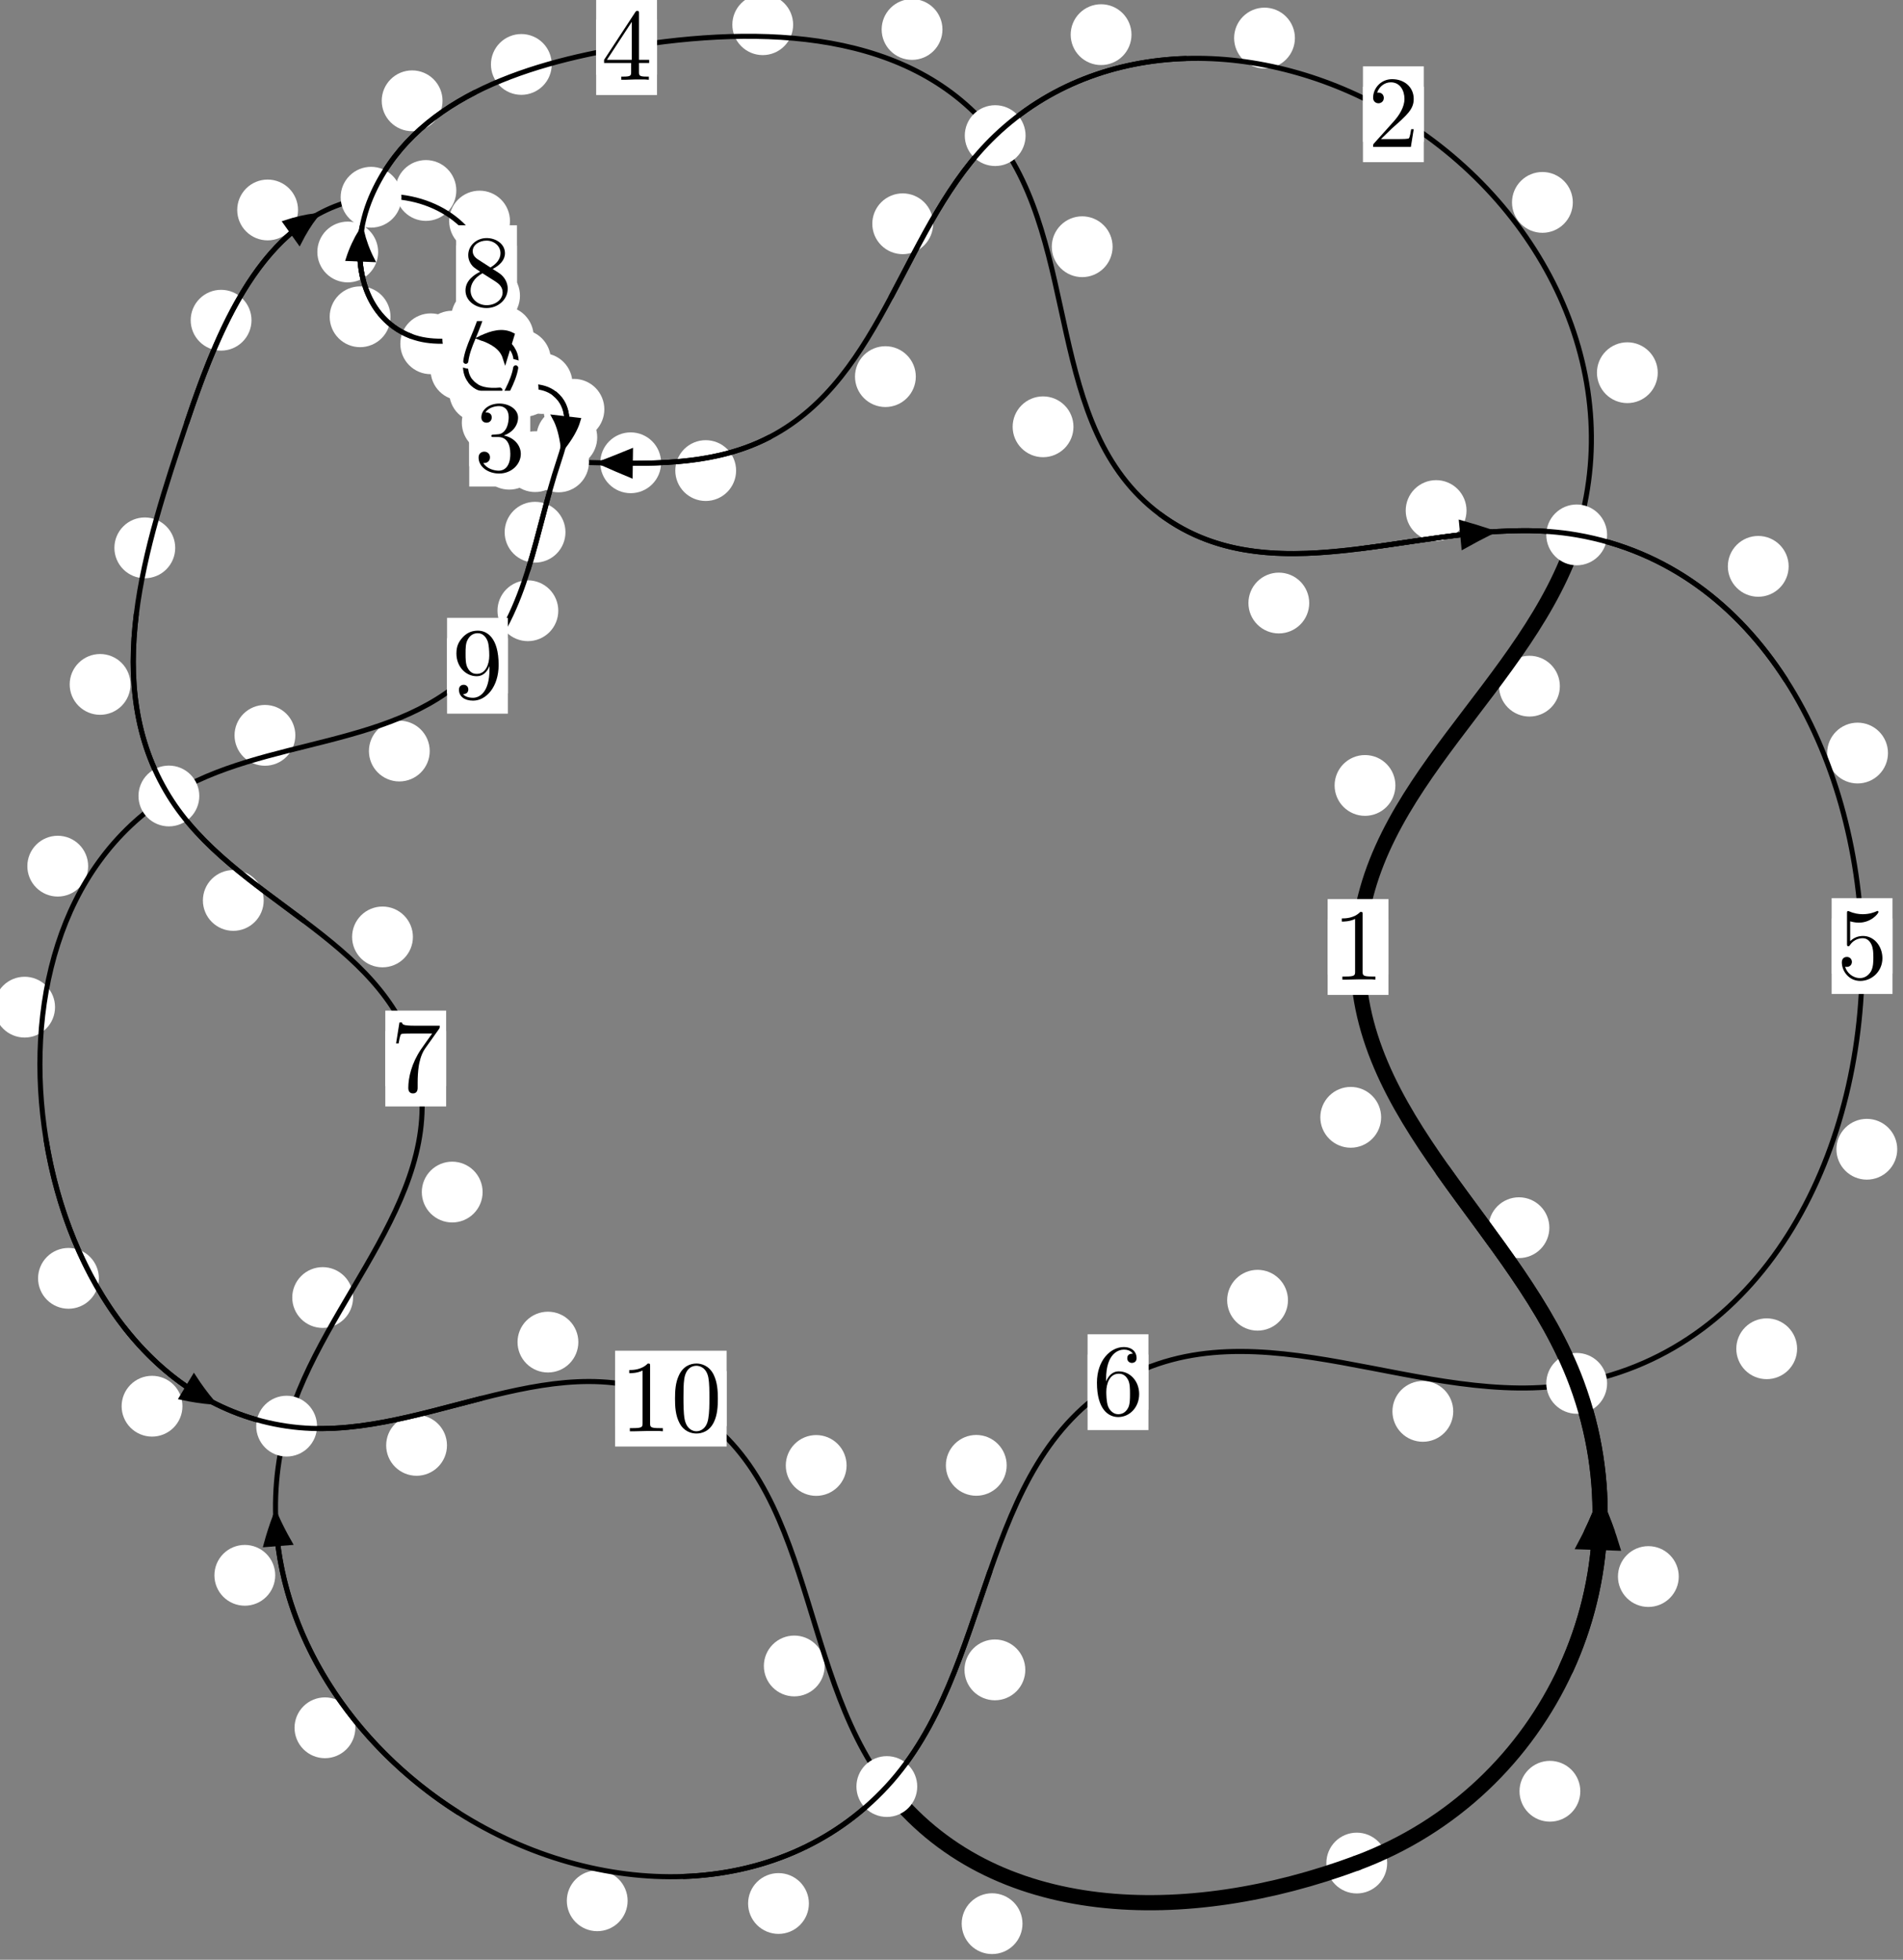 <?xml version="1.0"?>
<!-- Created by MetaPost 1.999 on 2021.07.06:0014 -->
<svg version="1.1" xmlns="http://www.w3.org/2000/svg" xmlns:xlink="http://www.w3.org/1999/xlink" width="187.078" height="192.667" viewBox="0 0 187.078 192.667">
<rect x="0" y="0" width="187.078" height="192.667" fill="#808080" stroke="none"/>
<!-- Original BoundingBox: -155.567581 -56.106949 31.510590 136.559814 -->
  <defs>
    <g transform="scale(0.01,0.01)" id="GLYPHcmr10_48">
      <path style="fill-rule: evenodd;" d="M460 -320C460 -400,455 -480,420 -554C374 -650,292 -666,250 -666C190 -666,117 -640,76 -547C44 -478,39 -400,39 -320C39 -245,43 -155,84 -79C127 2,200 22,249 22C303 22,379 1,423 -94C455 -163,460 -241,460 -320M249 -0C210 -0,151 -25,133 -121C122 -181,122 -273,122 -332C122 -396,122 -462,130 -516C149 -635,224 -644,249 -644C282 -644,348 -626,367 -527C377 -471,377 -395,377 -332C377 -257,377 -189,366 -125C351 -30,294 -0,249 -0"></path>
    </g>
    <g transform="scale(0.01,0.01)" id="GLYPHcmr10_49">
      <path style="fill-rule: evenodd;" d="M294 -640C294 -664,294 -666,271 -666C209 -602,121 -602,89 -602L89 -571C109 -571,168 -571,220 -597L220 -79C220 -43,217 -31,127 -31L95 -31L95 -0L257 -0L130 -3L217 -3L257 -3L297 -3L384 -3L419 -0L419 -31L387 -31C297 -31,294 -42,294 -79"></path>
    </g>
    <g transform="scale(0.01,0.01)" id="GLYPHcmr10_50">
      <path style="fill-rule: evenodd;" d="M127 -77L233 -180C389 -318,449 -372,449 -472C449 -586,359 -666,237 -666C124 -666,50 -574,50 -485C50 -429,100 -429,103 -429C120 -429,155 -441,155 -482C155 -508,137 -534,102 -534C94 -534,92 -534,89 -533C112 -598,166 -635,224 -635C315 -635,358 -554,358 -472C358 -392,308 -313,253 -251L61 -37C50 -26,50 -24,50 -0L421 -0L449 -174L424 -174C419 -144,412 -100,402 -85C395 -77,329 -77,307 -77"></path>
    </g>
    <g transform="scale(0.01,0.01)" id="GLYPHcmr10_51">
      <path style="fill-rule: evenodd;" d="M290 -352C372 -379,430 -449,430 -528C430 -610,342 -666,246 -666C145 -666,69 -606,69 -530C69 -497,91 -478,120 -478C151 -478,171 -500,171 -529C171 -579,124 -579,109 -579C140 -628,206 -641,242 -641C283 -641,338 -619,338 -529C338 -517,336 -459,310 -415C280 -367,246 -364,221 -363C213 -362,189 -360,182 -360C174 -359,167 -358,167 -348C167 -337,174 -337,191 -337L235 -337C317 -337,354 -269,354 -171C354 -35,285 -6,241 -6C198 -6,123 -23,88 -82C123 -77,154 -99,154 -137C154 -173,127 -193,98 -193C74 -193,42 -179,42 -135C42 -44,135 22,244 22C366 22,457 -69,457 -171C457 -253,394 -331,290 -352"></path>
    </g>
    <g transform="scale(0.01,0.01)" id="GLYPHcmr10_52">
      <path style="fill-rule: evenodd;" d="M294 -165L294 -78C294 -42,292 -31,218 -31L197 -31L197 -0L332 -0L238 -3L290 -3L332 -3L374 -3L427 -3L468 -0L468 -31L447 -31C373 -31,371 -42,371 -78L371 -165L471 -165L471 -196L371 -196L371 -651C371 -671,371 -677,355 -677C346 -677,343 -677,335 -665L28 -196L28 -165M300 -196L56 -196L300 -569"></path>
    </g>
    <g transform="scale(0.01,0.01)" id="GLYPHcmr10_53">
      <path style="fill-rule: evenodd;" d="M449 -201C449 -320,367 -420,259 -420C211 -420,168 -404,132 -369L132 -564C152 -558,185 -551,217 -551C340 -551,410 -642,410 -655C410 -661,407 -666,400 -666C399 -666,397 -666,392 -663C372 -654,323 -634,256 -634C216 -634,170 -641,123 -662C115 -665,113 -665,111 -665C101 -665,101 -657,101 -641L101 -345C101 -327,101 -319,115 -319C122 -319,124 -322,128 -328C139 -344,176 -398,257 -398C309 -398,334 -352,342 -334C358 -297,360 -258,360 -208C360 -173,360 -113,336 -71C312 -32,275 -6,229 -6C156 -6,99 -59,82 -118C85 -117,88 -116,99 -116C132 -116,149 -141,149 -165C149 -189,132 -214,99 -214C85 -214,50 -207,50 -161C50 -75,119 22,231 22C347 22,449 -74,449 -201"></path>
    </g>
    <g transform="scale(0.01,0.01)" id="GLYPHcmr10_54">
      <path style="fill-rule: evenodd;" d="M132 -328L132 -352C132 -605,256 -641,307 -641C331 -641,373 -635,395 -601C380 -601,340 -601,340 -556C340 -525,364 -510,386 -510C402 -510,432 -519,432 -558C432 -618,388 -666,305 -666C177 -666,42 -537,42 -316C42 -49,158 22,251 22C362 22,457 -72,457 -204C457 -331,368 -427,257 -427C189 -427,152 -376,132 -328M251 -6C188 -6,158 -66,152 -81C134 -128,134 -208,134 -226C134 -304,166 -404,256 -404C272 -404,318 -404,349 -342C367 -305,367 -254,367 -205C367 -157,367 -107,350 -71C320 -11,274 -6,251 -6"></path>
    </g>
    <g transform="scale(0.01,0.01)" id="GLYPHcmr10_55">
      <path style="fill-rule: evenodd;" d="M476 -609C485 -621,485 -623,485 -644L242 -644C120 -644,118 -657,114 -676L89 -676L56 -470L81 -470C84 -486,93 -549,106 -561C113 -567,191 -567,204 -567L411 -567C400 -551,321 -442,299 -409C209 -274,176 -135,176 -33C176 -23,176 22,222 22C268 22,268 -23,268 -33L268 -84C268 -139,271 -194,279 -248C283 -271,297 -357,341 -419"></path>
    </g>
    <g transform="scale(0.01,0.01)" id="GLYPHcmr10_56">
      <path style="fill-rule: evenodd;" d="M163 -457C117 -487,113 -521,113 -538C113 -599,178 -641,249 -641C322 -641,386 -589,386 -517C386 -460,347 -412,287 -377M309 -362C381 -399,430 -451,430 -517C430 -609,341 -666,250 -666C150 -666,69 -592,69 -499C69 -481,71 -436,113 -389C124 -377,161 -352,186 -335C128 -306,42 -250,42 -151C42 -45,144 22,249 22C362 22,457 -61,457 -168C457 -204,446 -249,408 -291C389 -312,373 -322,309 -362M209 -320L332 -242C360 -223,407 -193,407 -132C407 -58,332 -6,250 -6C164 -6,92 -68,92 -151C92 -209,124 -273,209 -320"></path>
    </g>
    <g transform="scale(0.01,0.01)" id="GLYPHcmr10_57">
      <path style="fill-rule: evenodd;" d="M367 -318L367 -286C367 -52,263 -6,205 -6C188 -6,134 -8,107 -42C151 -42,159 -71,159 -88C159 -119,135 -134,113 -134C97 -134,67 -125,67 -86C67 -19,121 22,206 22C335 22,457 -114,457 -329C457 -598,342 -666,253 -666C198 -666,149 -648,106 -603C65 -558,42 -516,42 -441C42 -316,130 -218,242 -218C303 -218,344 -260,367 -318M243 -241C227 -241,181 -241,150 -304C132 -341,132 -391,132 -440C132 -494,132 -541,153 -578C180 -628,218 -641,253 -641C299 -641,332 -607,349 -562C361 -530,365 -467,365 -421C365 -338,331 -241,243 -241"></path>
    </g>
  </defs>
  <path d="M155.356 176.101C155.356 175.309,155.041 174.549,154.481 173.988C153.92 173.428,153.16 173.113,152.367 173.113C151.575 173.113,150.815 173.428,150.254 173.988C149.694 174.549,149.379 175.309,149.379 176.101C149.379 176.894,149.694 177.654,150.254 178.215C150.815 178.775,151.575 179.09,152.367 179.09C153.16 179.09,153.92 178.775,154.481 178.215C155.041 177.654,155.356 176.894,155.356 176.101Z" style="fill: rgb(100%,100%,100%);stroke: none;"></path>
  <path d="M136.368 183.16C136.368 182.367,136.053 181.607,135.493 181.046C134.932 180.486,134.172 180.171,133.38 180.171C132.587 180.171,131.827 180.486,131.266 181.046C130.706 181.607,130.391 182.367,130.391 183.16C130.391 183.952,130.706 184.712,131.266 185.273C131.827 185.833,132.587 186.148,133.38 186.148C134.172 186.148,134.932 185.833,135.493 185.273C136.053 184.712,136.368 183.952,136.368 183.16Z" style="fill: rgb(100%,100%,100%);stroke: none;"></path>
  <path d="M152.312 120.695C152.312 119.903,151.997 119.143,151.437 118.582C150.876 118.022,150.116 117.707,149.323 117.707C148.531 117.707,147.77 118.022,147.21 118.582C146.649 119.143,146.334 119.903,146.334 120.695C146.334 121.488,146.649 122.248,147.21 122.809C147.77 123.369,148.531 123.684,149.323 123.684C150.116 123.684,150.876 123.369,151.437 122.809C151.997 122.248,152.312 121.488,152.312 120.695Z" style="fill: rgb(100%,100%,100%);stroke: none;"></path>
  <path d="M165.034 154.993C165.034 154.2,164.719 153.44,164.158 152.879C163.598 152.319,162.838 152.004,162.045 152.004C161.252 152.004,160.492 152.319,159.932 152.879C159.371 153.44,159.056 154.2,159.056 154.993C159.056 155.785,159.371 156.546,159.932 157.106C160.492 157.667,161.252 157.981,162.045 157.981C162.838 157.981,163.598 157.667,164.158 157.106C164.719 156.546,165.034 155.785,165.034 154.993Z" style="fill: rgb(100%,100%,100%);stroke: none;"></path>
  <path d="M137.178 77.218C137.178 76.426,136.863 75.666,136.303 75.105C135.742 74.545,134.982 74.23,134.189 74.23C133.397 74.23,132.637 74.545,132.076 75.105C131.516 75.666,131.201 76.426,131.201 77.218C131.201 78.011,131.516 78.771,132.076 79.332C132.637 79.892,133.397 80.207,134.189 80.207C134.982 80.207,135.742 79.892,136.303 79.332C136.863 78.771,137.178 78.011,137.178 77.218Z" style="fill: rgb(100%,100%,100%);stroke: none;"></path>
  <path d="M135.775 109.846C135.775 109.053,135.46 108.293,134.899 107.732C134.339 107.172,133.579 106.857,132.786 106.857C131.993 106.857,131.233 107.172,130.673 107.732C130.112 108.293,129.797 109.053,129.797 109.846C129.797 110.638,130.112 111.398,130.673 111.959C131.233 112.519,131.993 112.834,132.786 112.834C133.579 112.834,134.339 112.519,134.899 111.959C135.46 111.398,135.775 110.638,135.775 109.846Z" style="fill: rgb(100%,100%,100%);stroke: none;"></path>
  <path d="M162.968 36.641C162.968 35.848,162.653 35.088,162.093 34.528C161.532 33.967,160.772 33.652,159.98 33.652C159.187 33.652,158.427 33.967,157.866 34.528C157.306 35.088,156.991 35.848,156.991 36.641C156.991 37.434,157.306 38.194,157.866 38.754C158.427 39.315,159.187 39.63,159.98 39.63C160.772 39.63,161.532 39.315,162.093 38.754C162.653 38.194,162.968 37.434,162.968 36.641Z" style="fill: rgb(100%,100%,100%);stroke: none;"></path>
  <path d="M153.345 67.458C153.345 66.665,153.03 65.905,152.47 65.344C151.909 64.784,151.149 64.469,150.356 64.469C149.564 64.469,148.803 64.784,148.243 65.344C147.683 65.905,147.368 66.665,147.368 67.458C147.368 68.25,147.683 69.01,148.243 69.571C148.803 70.131,149.564 70.446,150.356 70.446C151.149 70.446,151.909 70.131,152.47 69.571C153.03 69.01,153.345 68.25,153.345 67.458Z" style="fill: rgb(100%,100%,100%);stroke: none;"></path>
  <path d="M127.299 3.741C127.299 2.948,126.984 2.188,126.424 1.628C125.864 1.067,125.103 0.752,124.311 0.752C123.518 0.752,122.758 1.067,122.197 1.628C121.637 2.188,121.322 2.948,121.322 3.741C121.322 4.534,121.637 5.294,122.197 5.854C122.758 6.415,123.518 6.73,124.311 6.73C125.103 6.73,125.864 6.415,126.424 5.854C126.984 5.294,127.299 4.534,127.299 3.741Z" style="fill: rgb(100%,100%,100%);stroke: none;"></path>
  <path d="M154.619 19.898C154.619 19.105,154.304 18.345,153.743 17.785C153.183 17.224,152.423 16.909,151.63 16.909C150.837 16.909,150.077 17.224,149.517 17.785C148.956 18.345,148.641 19.105,148.641 19.898C148.641 20.691,148.956 21.451,149.517 22.011C150.077 22.572,150.837 22.887,151.63 22.887C152.423 22.887,153.183 22.572,153.743 22.011C154.304 21.451,154.619 20.691,154.619 19.898Z" style="fill: rgb(100%,100%,100%);stroke: none;"></path>
  <path d="M91.732 22C91.732 21.207,91.417 20.447,90.857 19.886C90.296 19.326,89.536 19.011,88.743 19.011C87.951 19.011,87.19 19.326,86.63 19.886C86.069 20.447,85.754 21.207,85.754 22C85.754 22.792,86.069 23.553,86.63 24.113C87.19 24.673,87.951 24.988,88.743 24.988C89.536 24.988,90.296 24.673,90.857 24.113C91.417 23.553,91.732 22.792,91.732 22Z" style="fill: rgb(100%,100%,100%);stroke: none;"></path>
  <path d="M111.233 3.407C111.233 2.615,110.918 1.854,110.358 1.294C109.797 0.733,109.037 0.418,108.244 0.418C107.452 0.418,106.691 0.733,106.131 1.294C105.57 1.854,105.255 2.615,105.255 3.407C105.255 4.2,105.57 4.96,106.131 5.521C106.691 6.081,107.452 6.396,108.244 6.396C109.037 6.396,109.797 6.081,110.358 5.521C110.918 4.96,111.233 4.2,111.233 3.407Z" style="fill: rgb(100%,100%,100%);stroke: none;"></path>
  <path d="M72.364 46.263C72.364 45.471,72.049 44.711,71.489 44.15C70.928 43.59,70.168 43.275,69.375 43.275C68.583 43.275,67.823 43.59,67.262 44.15C66.702 44.711,66.387 45.471,66.387 46.263C66.387 47.056,66.702 47.816,67.262 48.377C67.823 48.937,68.583 49.252,69.375 49.252C70.168 49.252,70.928 48.937,71.489 48.377C72.049 47.816,72.364 47.056,72.364 46.263Z" style="fill: rgb(100%,100%,100%);stroke: none;"></path>
  <path d="M90.03 37.026C90.03 36.233,89.715 35.473,89.154 34.913C88.594 34.352,87.834 34.037,87.041 34.037C86.248 34.037,85.488 34.352,84.928 34.913C84.367 35.473,84.052 36.233,84.052 37.026C84.052 37.819,84.367 38.579,84.928 39.139C85.488 39.7,86.248 40.015,87.041 40.015C87.834 40.015,88.594 39.7,89.154 39.139C89.715 38.579,90.03 37.819,90.03 37.026Z" style="fill: rgb(100%,100%,100%);stroke: none;"></path>
  <path d="M55.594 45.385C55.594 44.592,55.279 43.832,54.718 43.271C54.158 42.711,53.398 42.396,52.605 42.396C51.812 42.396,51.052 42.711,50.492 43.271C49.931 43.832,49.616 44.592,49.616 45.385C49.616 46.177,49.931 46.938,50.492 47.498C51.052 48.059,51.812 48.373,52.605 48.373C53.398 48.373,54.158 48.059,54.718 47.498C55.279 46.938,55.594 46.177,55.594 45.385Z" style="fill: rgb(100%,100%,100%);stroke: none;"></path>
  <path d="M64.99 45.497C64.99 44.704,64.675 43.944,64.114 43.384C63.554 42.823,62.794 42.508,62.001 42.508C61.208 42.508,60.448 42.823,59.888 43.384C59.327 43.944,59.012 44.704,59.012 45.497C59.012 46.29,59.327 47.05,59.888 47.61C60.448 48.171,61.208 48.486,62.001 48.486C62.794 48.486,63.554 48.171,64.114 47.61C64.675 47.05,64.99 46.29,64.99 45.497Z" style="fill: rgb(100%,100%,100%);stroke: none;"></path>
  <path d="M51.378 41.549C51.378 40.756,51.063 39.996,50.502 39.436C49.942 38.875,49.182 38.56,48.389 38.56C47.596 38.56,46.836 38.875,46.276 39.436C45.715 39.996,45.4 40.756,45.4 41.549C45.4 42.342,45.715 43.102,46.276 43.662C46.836 44.223,47.596 44.538,48.389 44.538C49.182 44.538,49.942 44.223,50.502 43.662C51.063 43.102,51.378 42.342,51.378 41.549Z" style="fill: rgb(100%,100%,100%);stroke: none;"></path>
  <path d="M53.047 45.146C53.047 44.354,52.732 43.594,52.172 43.033C51.611 42.473,50.851 42.158,50.059 42.158C49.266 42.158,48.506 42.473,47.945 43.033C47.385 43.594,47.07 44.354,47.07 45.146C47.07 45.939,47.385 46.699,47.945 47.26C48.506 47.82,49.266 48.135,50.059 48.135C50.851 48.135,51.611 47.82,52.172 47.26C52.732 46.699,53.047 45.939,53.047 45.146Z" style="fill: rgb(100%,100%,100%);stroke: none;"></path>
  <path d="M53.6 36.915C53.6 36.122,53.285 35.362,52.724 34.802C52.164 34.241,51.404 33.926,50.611 33.926C49.818 33.926,49.058 34.241,48.498 34.802C47.937 35.362,47.622 36.122,47.622 36.915C47.622 37.708,47.937 38.468,48.498 39.028C49.058 39.589,49.818 39.904,50.611 39.904C51.404 39.904,52.164 39.589,52.724 39.028C53.285 38.468,53.6 37.708,53.6 36.915Z" style="fill: rgb(100%,100%,100%);stroke: none;"></path>
  <path d="M52.166 39.818C52.166 39.025,51.851 38.265,51.291 37.705C50.73 37.144,49.97 36.829,49.178 36.829C48.385 36.829,47.625 37.144,47.064 37.705C46.504 38.265,46.189 39.025,46.189 39.818C46.189 40.611,46.504 41.371,47.064 41.931C47.625 42.492,48.385 42.807,49.178 42.807C49.97 42.807,50.73 42.492,51.291 41.931C51.851 41.371,52.166 40.611,52.166 39.818Z" style="fill: rgb(100%,100%,100%);stroke: none;"></path>
  <path d="M52.464 33.092C52.464 32.299,52.149 31.539,51.588 30.979C51.028 30.418,50.268 30.103,49.475 30.103C48.682 30.103,47.922 30.418,47.362 30.979C46.801 31.539,46.486 32.299,46.486 33.092C46.486 33.885,46.801 34.645,47.362 35.205C47.922 35.766,48.682 36.081,49.475 36.081C50.268 36.081,51.028 35.766,51.588 35.205C52.149 34.645,52.464 33.885,52.464 33.092Z" style="fill: rgb(100%,100%,100%);stroke: none;"></path>
  <path d="M54.15 35.381C54.15 34.588,53.835 33.828,53.274 33.268C52.714 32.707,51.954 32.392,51.161 32.392C50.368 32.392,49.608 32.707,49.048 33.268C48.487 33.828,48.172 34.588,48.172 35.381C48.172 36.174,48.487 36.934,49.048 37.494C49.608 38.055,50.368 38.37,51.161 38.37C51.954 38.37,52.714 38.055,53.274 37.494C53.835 36.934,54.15 36.174,54.15 35.381Z" style="fill: rgb(100%,100%,100%);stroke: none;"></path>
  <path d="M47.429 33.541C47.429 32.749,47.114 31.988,46.553 31.428C45.993 30.867,45.233 30.552,44.44 30.552C43.647 30.552,42.887 30.867,42.327 31.428C41.766 31.988,41.451 32.749,41.451 33.541C41.451 34.334,41.766 35.094,42.327 35.655C42.887 36.215,43.647 36.53,44.44 36.53C45.233 36.53,45.993 36.215,46.553 35.655C47.114 35.094,47.429 34.334,47.429 33.541Z" style="fill: rgb(100%,100%,100%);stroke: none;"></path>
  <path d="M50.89 33.13C50.89 32.337,50.575 31.577,50.014 31.017C49.454 30.456,48.694 30.141,47.901 30.141C47.108 30.141,46.348 30.456,45.788 31.017C45.227 31.577,44.912 32.337,44.912 33.13C44.912 33.923,45.227 34.683,45.788 35.243C46.348 35.804,47.108 36.119,47.901 36.119C48.694 36.119,49.454 35.804,50.014 35.243C50.575 34.683,50.89 33.923,50.89 33.13Z" style="fill: rgb(100%,100%,100%);stroke: none;"></path>
  <path d="M38.389 31.143C38.389 30.35,38.074 29.59,37.513 29.029C36.953 28.469,36.193 28.154,35.4 28.154C34.607 28.154,33.847 28.469,33.287 29.029C32.726 29.59,32.411 30.35,32.411 31.143C32.411 31.935,32.726 32.696,33.287 33.256C33.847 33.816,34.607 34.131,35.4 34.131C36.193 34.131,36.953 33.816,37.513 33.256C38.074 32.696,38.389 31.935,38.389 31.143Z" style="fill: rgb(100%,100%,100%);stroke: none;"></path>
  <path d="M45.332 33.798C45.332 33.005,45.017 32.245,44.457 31.685C43.896 31.124,43.136 30.809,42.344 30.809C41.551 30.809,40.791 31.124,40.23 31.685C39.67 32.245,39.355 33.005,39.355 33.798C39.355 34.591,39.67 35.351,40.23 35.911C40.791 36.472,41.551 36.787,42.344 36.787C43.136 36.787,43.896 36.472,44.457 35.911C45.017 35.351,45.332 34.591,45.332 33.798Z" style="fill: rgb(100%,100%,100%);stroke: none;"></path>
  <path d="M43.504 9.91C43.504 9.117,43.189 8.357,42.628 7.797C42.068 7.236,41.308 6.921,40.515 6.921C39.722 6.921,38.962 7.236,38.402 7.797C37.841 8.357,37.526 9.117,37.526 9.91C37.526 10.703,37.841 11.463,38.402 12.023C38.962 12.584,39.722 12.899,40.515 12.899C41.308 12.899,42.068 12.584,42.628 12.023C43.189 11.463,43.504 10.703,43.504 9.91Z" style="fill: rgb(100%,100%,100%);stroke: none;"></path>
  <path d="M37.174 24.774C37.174 23.981,36.859 23.221,36.299 22.66C35.738 22.1,34.978 21.785,34.186 21.785C33.393 21.785,32.633 22.1,32.072 22.66C31.512 23.221,31.197 23.981,31.197 24.774C31.197 25.566,31.512 26.326,32.072 26.887C32.633 27.447,33.393 27.762,34.186 27.762C34.978 27.762,35.738 27.447,36.299 26.887C36.859 26.326,37.174 25.566,37.174 24.774Z" style="fill: rgb(100%,100%,100%);stroke: none;"></path>
  <path d="M77.971 2.429C77.971 1.636,77.657 0.876,77.096 0.316C76.536 -0.245,75.775 -0.56,74.983 -0.56C74.19 -0.56,73.43 -0.245,72.869 0.316C72.309 0.876,71.994 1.636,71.994 2.429C71.994 3.222,72.309 3.982,72.869 4.542C73.43 5.103,74.19 5.418,74.983 5.418C75.775 5.418,76.536 5.103,77.096 4.542C77.657 3.982,77.971 3.222,77.971 2.429Z" style="fill: rgb(100%,100%,100%);stroke: none;"></path>
  <path d="M54.24 6.335C54.24 5.542,53.925 4.782,53.365 4.222C52.804 3.661,52.044 3.346,51.252 3.346C50.459 3.346,49.699 3.661,49.138 4.222C48.578 4.782,48.263 5.542,48.263 6.335C48.263 7.128,48.578 7.888,49.138 8.448C49.699 9.009,50.459 9.324,51.252 9.324C52.044 9.324,52.804 9.009,53.365 8.448C53.925 7.888,54.24 7.128,54.24 6.335Z" style="fill: rgb(100%,100%,100%);stroke: none;"></path>
  <path d="M109.376 24.256C109.376 23.464,109.061 22.703,108.5 22.143C107.94 21.582,107.18 21.267,106.387 21.267C105.594 21.267,104.834 21.582,104.274 22.143C103.713 22.703,103.398 23.464,103.398 24.256C103.398 25.049,103.713 25.809,104.274 26.37C104.834 26.93,105.594 27.245,106.387 27.245C107.18 27.245,107.94 26.93,108.5 26.37C109.061 25.809,109.376 25.049,109.376 24.256Z" style="fill: rgb(100%,100%,100%);stroke: none;"></path>
  <path d="M92.65 2.897C92.65 2.104,92.335 1.344,91.775 0.784C91.214 0.223,90.454 -0.092,89.661 -0.092C88.869 -0.092,88.108 0.223,87.548 0.784C86.988 1.344,86.673 2.104,86.673 2.897C86.673 3.69,86.988 4.45,87.548 5.01C88.108 5.571,88.869 5.886,89.661 5.886C90.454 5.886,91.214 5.571,91.775 5.01C92.335 4.45,92.65 3.69,92.65 2.897Z" style="fill: rgb(100%,100%,100%);stroke: none;"></path>
  <path d="M128.706 59.284C128.706 58.492,128.391 57.731,127.831 57.171C127.27 56.61,126.51 56.296,125.717 56.296C124.925 56.296,124.165 56.61,123.604 57.171C123.044 57.731,122.729 58.492,122.729 59.284C122.729 60.077,123.044 60.837,123.604 61.398C124.165 61.958,124.925 62.273,125.717 62.273C126.51 62.273,127.27 61.958,127.831 61.398C128.391 60.837,128.706 60.077,128.706 59.284Z" style="fill: rgb(100%,100%,100%);stroke: none;"></path>
  <path d="M105.529 41.959C105.529 41.166,105.214 40.406,104.653 39.846C104.093 39.285,103.333 38.97,102.54 38.97C101.747 38.97,100.987 39.285,100.427 39.846C99.866 40.406,99.551 41.166,99.551 41.959C99.551 42.752,99.866 43.512,100.427 44.072C100.987 44.633,101.747 44.948,102.54 44.948C103.333 44.948,104.093 44.633,104.653 44.072C105.214 43.512,105.529 42.752,105.529 41.959Z" style="fill: rgb(100%,100%,100%);stroke: none;"></path>
  <path d="M175.836 55.679C175.836 54.886,175.521 54.126,174.96 53.566C174.4 53.005,173.64 52.69,172.847 52.69C172.054 52.69,171.294 53.005,170.734 53.566C170.173 54.126,169.858 54.886,169.858 55.679C169.858 56.472,170.173 57.232,170.734 57.792C171.294 58.353,172.054 58.668,172.847 58.668C173.64 58.668,174.4 58.353,174.96 57.792C175.521 57.232,175.836 56.472,175.836 55.679Z" style="fill: rgb(100%,100%,100%);stroke: none;"></path>
  <path d="M144.169 50.193C144.169 49.4,143.854 48.64,143.293 48.079C142.733 47.519,141.973 47.204,141.18 47.204C140.387 47.204,139.627 47.519,139.067 48.079C138.506 48.64,138.191 49.4,138.191 50.193C138.191 50.985,138.506 51.746,139.067 52.306C139.627 52.867,140.387 53.181,141.18 53.181C141.973 53.181,142.733 52.867,143.293 52.306C143.854 51.746,144.169 50.985,144.169 50.193Z" style="fill: rgb(100%,100%,100%);stroke: none;"></path>
  <path d="M186.511 112.984C186.511 112.192,186.196 111.432,185.635 110.871C185.075 110.311,184.315 109.996,183.522 109.996C182.729 109.996,181.969 110.311,181.409 110.871C180.848 111.432,180.533 112.192,180.533 112.984C180.533 113.777,180.848 114.537,181.409 115.098C181.969 115.658,182.729 115.973,183.522 115.973C184.315 115.973,185.075 115.658,185.635 115.098C186.196 114.537,186.511 113.777,186.511 112.984Z" style="fill: rgb(100%,100%,100%);stroke: none;"></path>
  <path d="M185.601 74.034C185.601 73.241,185.286 72.481,184.725 71.921C184.165 71.36,183.405 71.045,182.612 71.045C181.819 71.045,181.059 71.36,180.499 71.921C179.938 72.481,179.623 73.241,179.623 74.034C179.623 74.827,179.938 75.587,180.499 76.147C181.059 76.708,181.819 77.023,182.612 77.023C183.405 77.023,184.165 76.708,184.725 76.147C185.286 75.587,185.601 74.827,185.601 74.034Z" style="fill: rgb(100%,100%,100%);stroke: none;"></path>
  <path d="M142.864 138.754C142.864 137.962,142.549 137.201,141.989 136.641C141.428 136.081,140.668 135.766,139.875 135.766C139.083 135.766,138.322 136.081,137.762 136.641C137.201 137.201,136.886 137.962,136.886 138.754C136.886 139.547,137.201 140.307,137.762 140.868C138.322 141.428,139.083 141.743,139.875 141.743C140.668 141.743,141.428 141.428,141.989 140.868C142.549 140.307,142.864 139.547,142.864 138.754Z" style="fill: rgb(100%,100%,100%);stroke: none;"></path>
  <path d="M176.668 132.598C176.668 131.806,176.353 131.046,175.792 130.485C175.232 129.925,174.472 129.61,173.679 129.61C172.886 129.61,172.126 129.925,171.566 130.485C171.005 131.046,170.69 131.806,170.69 132.598C170.69 133.391,171.005 134.151,171.566 134.712C172.126 135.272,172.886 135.587,173.679 135.587C174.472 135.587,175.232 135.272,175.792 134.712C176.353 134.151,176.668 133.391,176.668 132.598Z" style="fill: rgb(100%,100%,100%);stroke: none;"></path>
  <path d="M98.963 144.062C98.963 143.269,98.648 142.509,98.088 141.948C97.527 141.388,96.767 141.073,95.974 141.073C95.182 141.073,94.422 141.388,93.861 141.948C93.301 142.509,92.986 143.269,92.986 144.062C92.986 144.854,93.301 145.615,93.861 146.175C94.422 146.735,95.182 147.05,95.974 147.05C96.767 147.05,97.527 146.735,98.088 146.175C98.648 145.615,98.963 144.854,98.963 144.062Z" style="fill: rgb(100%,100%,100%);stroke: none;"></path>
  <path d="M126.616 127.828C126.616 127.035,126.301 126.275,125.741 125.714C125.18 125.154,124.42 124.839,123.627 124.839C122.835 124.839,122.074 125.154,121.514 125.714C120.953 126.275,120.638 127.035,120.638 127.828C120.638 128.62,120.953 129.381,121.514 129.941C122.074 130.502,122.835 130.816,123.627 130.816C124.42 130.816,125.18 130.502,125.741 129.941C126.301 129.381,126.616 128.62,126.616 127.828Z" style="fill: rgb(100%,100%,100%);stroke: none;"></path>
  <path d="M79.52 187.135C79.52 186.343,79.205 185.583,78.645 185.022C78.084 184.462,77.324 184.147,76.531 184.147C75.739 184.147,74.978 184.462,74.418 185.022C73.857 185.583,73.543 186.343,73.543 187.135C73.543 187.928,73.857 188.688,74.418 189.249C74.978 189.809,75.739 190.124,76.531 190.124C77.324 190.124,78.084 189.809,78.645 189.249C79.205 188.688,79.52 187.928,79.52 187.135Z" style="fill: rgb(100%,100%,100%);stroke: none;"></path>
  <path d="M100.794 164.169C100.794 163.376,100.479 162.616,99.919 162.056C99.358 161.495,98.598 161.18,97.806 161.18C97.013 161.18,96.253 161.495,95.692 162.056C95.132 162.616,94.817 163.376,94.817 164.169C94.817 164.962,95.132 165.722,95.692 166.282C96.253 166.843,97.013 167.158,97.806 167.158C98.598 167.158,99.358 166.843,99.919 166.282C100.479 165.722,100.794 164.962,100.794 164.169Z" style="fill: rgb(100%,100%,100%);stroke: none;"></path>
  <path d="M34.933 169.861C34.933 169.068,34.619 168.308,34.058 167.747C33.498 167.187,32.737 166.872,31.945 166.872C31.152 166.872,30.392 167.187,29.831 167.747C29.271 168.308,28.956 169.068,28.956 169.861C28.956 170.653,29.271 171.414,29.831 171.974C30.392 172.535,31.152 172.85,31.945 172.85C32.737 172.85,33.498 172.535,34.058 171.974C34.619 171.414,34.933 170.653,34.933 169.861Z" style="fill: rgb(100%,100%,100%);stroke: none;"></path>
  <path d="M61.7 186.868C61.7 186.075,61.385 185.315,60.824 184.754C60.264 184.194,59.504 183.879,58.711 183.879C57.918 183.879,57.158 184.194,56.598 184.754C56.037 185.315,55.722 186.075,55.722 186.868C55.722 187.66,56.037 188.421,56.598 188.981C57.158 189.542,57.918 189.857,58.711 189.857C59.504 189.857,60.264 189.542,60.824 188.981C61.385 188.421,61.7 187.66,61.7 186.868Z" style="fill: rgb(100%,100%,100%);stroke: none;"></path>
  <path d="M34.709 127.563C34.709 126.77,34.394 126.01,33.834 125.449C33.273 124.889,32.513 124.574,31.72 124.574C30.928 124.574,30.167 124.889,29.607 125.449C29.046 126.01,28.731 126.77,28.731 127.563C28.731 128.355,29.046 129.115,29.607 129.676C30.167 130.236,30.928 130.551,31.72 130.551C32.513 130.551,33.273 130.236,33.834 129.676C34.394 129.115,34.709 128.355,34.709 127.563Z" style="fill: rgb(100%,100%,100%);stroke: none;"></path>
  <path d="M27.056 154.872C27.056 154.079,26.741 153.319,26.18 152.758C25.62 152.198,24.859 151.883,24.067 151.883C23.274 151.883,22.514 152.198,21.953 152.758C21.393 153.319,21.078 154.079,21.078 154.872C21.078 155.664,21.393 156.424,21.953 156.985C22.514 157.545,23.274 157.86,24.067 157.86C24.859 157.86,25.62 157.545,26.18 156.985C26.741 156.424,27.056 155.664,27.056 154.872Z" style="fill: rgb(100%,100%,100%);stroke: none;"></path>
  <path d="M40.592 92.112C40.592 91.319,40.277 90.559,39.716 89.998C39.156 89.438,38.396 89.123,37.603 89.123C36.81 89.123,36.05 89.438,35.49 89.998C34.929 90.559,34.614 91.319,34.614 92.112C34.614 92.904,34.929 93.664,35.49 94.225C36.05 94.785,36.81 95.1,37.603 95.1C38.396 95.1,39.156 94.785,39.716 94.225C40.277 93.664,40.592 92.904,40.592 92.112Z" style="fill: rgb(100%,100%,100%);stroke: none;"></path>
  <path d="M47.444 117.194C47.444 116.401,47.129 115.641,46.569 115.081C46.008 114.52,45.248 114.205,44.455 114.205C43.663 114.205,42.903 114.52,42.342 115.081C41.782 115.641,41.467 116.401,41.467 117.194C41.467 117.987,41.782 118.747,42.342 119.307C42.903 119.868,43.663 120.183,44.455 120.183C45.248 120.183,46.008 119.868,46.569 119.307C47.129 118.747,47.444 117.987,47.444 117.194Z" style="fill: rgb(100%,100%,100%);stroke: none;"></path>
  <path d="M12.829 67.285C12.829 66.493,12.514 65.733,11.954 65.172C11.393 64.612,10.633 64.297,9.84 64.297C9.048 64.297,8.287 64.612,7.727 65.172C7.166 65.733,6.851 66.493,6.851 67.285C6.851 68.078,7.166 68.838,7.727 69.399C8.287 69.959,9.048 70.274,9.84 70.274C10.633 70.274,11.393 69.959,11.954 69.399C12.514 68.838,12.829 68.078,12.829 67.285Z" style="fill: rgb(100%,100%,100%);stroke: none;"></path>
  <path d="M25.923 88.524C25.923 87.732,25.608 86.972,25.048 86.411C24.487 85.851,23.727 85.536,22.934 85.536C22.142 85.536,21.382 85.851,20.821 86.411C20.261 86.972,19.946 87.732,19.946 88.524C19.946 89.317,20.261 90.077,20.821 90.638C21.382 91.198,22.142 91.513,22.934 91.513C23.727 91.513,24.487 91.198,25.048 90.638C25.608 90.077,25.923 89.317,25.923 88.524Z" style="fill: rgb(100%,100%,100%);stroke: none;"></path>
  <path d="M24.724 31.482C24.724 30.689,24.409 29.929,23.848 29.369C23.288 28.808,22.528 28.493,21.735 28.493C20.942 28.493,20.182 28.808,19.622 29.369C19.061 29.929,18.746 30.689,18.746 31.482C18.746 32.275,19.061 33.035,19.622 33.595C20.182 34.156,20.942 34.471,21.735 34.471C22.528 34.471,23.288 34.156,23.848 33.595C24.409 33.035,24.724 32.275,24.724 31.482Z" style="fill: rgb(100%,100%,100%);stroke: none;"></path>
  <path d="M17.225 53.86C17.225 53.068,16.91 52.308,16.349 51.747C15.789 51.187,15.029 50.872,14.236 50.872C13.443 50.872,12.683 51.187,12.123 51.747C11.562 52.308,11.247 53.068,11.247 53.86C11.247 54.653,11.562 55.413,12.123 55.974C12.683 56.534,13.443 56.849,14.236 56.849C15.029 56.849,15.789 56.534,16.349 55.974C16.91 55.413,17.225 54.653,17.225 53.86Z" style="fill: rgb(100%,100%,100%);stroke: none;"></path>
  <path d="M44.859 18.726C44.859 17.933,44.544 17.173,43.983 16.613C43.423 16.052,42.663 15.737,41.87 15.737C41.077 15.737,40.317 16.052,39.757 16.613C39.196 17.173,38.881 17.933,38.881 18.726C38.881 19.519,39.196 20.279,39.757 20.839C40.317 21.4,41.077 21.715,41.87 21.715C42.663 21.715,43.423 21.4,43.983 20.839C44.544 20.279,44.859 19.519,44.859 18.726Z" style="fill: rgb(100%,100%,100%);stroke: none;"></path>
  <path d="M29.299 20.642C29.299 19.85,28.984 19.09,28.423 18.529C27.863 17.969,27.103 17.654,26.31 17.654C25.517 17.654,24.757 17.969,24.197 18.529C23.636 19.09,23.321 19.85,23.321 20.642C23.321 21.435,23.636 22.195,24.197 22.756C24.757 23.316,25.517 23.631,26.31 23.631C27.103 23.631,27.863 23.316,28.423 22.756C28.984 22.195,29.299 21.435,29.299 20.642Z" style="fill: rgb(100%,100%,100%);stroke: none;"></path>
  <path d="M51.117 29.075C51.117 28.282,50.803 27.522,50.242 26.962C49.682 26.401,48.921 26.086,48.129 26.086C47.336 26.086,46.576 26.401,46.015 26.962C45.455 27.522,45.14 28.282,45.14 29.075C45.14 29.868,45.455 30.628,46.015 31.188C46.576 31.749,47.336 32.064,48.129 32.064C48.921 32.064,49.682 31.749,50.242 31.188C50.803 30.628,51.117 29.868,51.117 29.075Z" style="fill: rgb(100%,100%,100%);stroke: none;"></path>
  <path d="M50.134 21.733C50.134 20.941,49.819 20.18,49.259 19.62C48.698 19.06,47.938 18.745,47.145 18.745C46.353 18.745,45.592 19.06,45.032 19.62C44.472 20.18,44.157 20.941,44.157 21.733C44.157 22.526,44.472 23.286,45.032 23.847C45.592 24.407,46.353 24.722,47.145 24.722C47.938 24.722,48.698 24.407,49.259 23.847C49.819 23.286,50.134 22.526,50.134 21.733Z" style="fill: rgb(100%,100%,100%);stroke: none;"></path>
  <path d="M48.855 34.737C48.855 33.944,48.54 33.184,47.98 32.624C47.419 32.063,46.659 31.748,45.866 31.748C45.074 31.748,44.314 32.063,43.753 32.624C43.193 33.184,42.878 33.944,42.878 34.737C42.878 35.53,43.193 36.29,43.753 36.85C44.314 37.411,45.074 37.726,45.866 37.726C46.659 37.726,47.419 37.411,47.98 36.85C48.54 36.29,48.855 35.53,48.855 34.737Z" style="fill: rgb(100%,100%,100%);stroke: none;"></path>
  <path d="M50.335 31.241C50.335 30.448,50.02 29.688,49.459 29.127C48.899 28.567,48.139 28.252,47.346 28.252C46.553 28.252,45.793 28.567,45.233 29.127C44.672 29.688,44.357 30.448,44.357 31.241C44.357 32.033,44.672 32.793,45.233 33.354C45.793 33.914,46.553 34.229,47.346 34.229C48.139 34.229,48.899 33.914,49.459 33.354C50.02 32.793,50.335 32.033,50.335 31.241Z" style="fill: rgb(100%,100%,100%);stroke: none;"></path>
  <path d="M50.135 38.54C50.135 37.748,49.82 36.988,49.26 36.427C48.699 35.867,47.939 35.552,47.147 35.552C46.354 35.552,45.594 35.867,45.033 36.427C44.473 36.988,44.158 37.748,44.158 38.54C44.158 39.333,44.473 40.093,45.033 40.654C45.594 41.214,46.354 41.529,47.147 41.529C47.939 41.529,48.699 41.214,49.26 40.654C49.82 40.093,50.135 39.333,50.135 38.54Z" style="fill: rgb(100%,100%,100%);stroke: none;"></path>
  <path d="M48.306 36.373C48.306 35.58,47.991 34.82,47.431 34.26C46.87 33.699,46.11 33.384,45.318 33.384C44.525 33.384,43.765 33.699,43.204 34.26C42.644 34.82,42.329 35.58,42.329 36.373C42.329 37.166,42.644 37.926,43.204 38.486C43.765 39.047,44.525 39.362,45.318 39.362C46.11 39.362,46.87 39.047,47.431 38.486C47.991 37.926,48.306 37.166,48.306 36.373Z" style="fill: rgb(100%,100%,100%);stroke: none;"></path>
  <path d="M54.542 37.983C54.542 37.19,54.228 36.43,53.667 35.869C53.107 35.309,52.346 34.994,51.554 34.994C50.761 34.994,50.001 35.309,49.44 35.869C48.88 36.43,48.565 37.19,48.565 37.983C48.565 38.775,48.88 39.536,49.44 40.096C50.001 40.657,50.761 40.972,51.554 40.972C52.346 40.972,53.107 40.657,53.667 40.096C54.228 39.536,54.542 38.775,54.542 37.983Z" style="fill: rgb(100%,100%,100%);stroke: none;"></path>
  <path d="M51.608 38.466C51.608 37.673,51.293 36.913,50.732 36.353C50.172 35.792,49.412 35.477,48.619 35.477C47.826 35.477,47.066 35.792,46.506 36.353C45.945 36.913,45.63 37.673,45.63 38.466C45.63 39.259,45.945 40.019,46.506 40.579C47.066 41.14,47.826 41.455,48.619 41.455C49.412 41.455,50.172 41.14,50.732 40.579C51.293 40.019,51.608 39.259,51.608 38.466Z" style="fill: rgb(100%,100%,100%);stroke: none;"></path>
  <path d="M59.411 40.239C59.411 39.446,59.096 38.686,58.536 38.125C57.975 37.565,57.215 37.25,56.422 37.25C55.63 37.25,54.869 37.565,54.309 38.125C53.748 38.686,53.433 39.446,53.433 40.239C53.433 41.031,53.748 41.791,54.309 42.352C54.869 42.912,55.63 43.227,56.422 43.227C57.215 43.227,57.975 42.912,58.536 42.352C59.096 41.791,59.411 41.031,59.411 40.239Z" style="fill: rgb(100%,100%,100%);stroke: none;"></path>
  <path d="M56.276 37.705C56.276 36.912,55.961 36.152,55.401 35.591C54.84 35.031,54.08 34.716,53.287 34.716C52.495 34.716,51.735 35.031,51.174 35.591C50.614 36.152,50.299 36.912,50.299 37.705C50.299 38.497,50.614 39.258,51.174 39.818C51.735 40.379,52.495 40.693,53.287 40.693C54.08 40.693,54.84 40.379,55.401 39.818C55.961 39.258,56.276 38.497,56.276 37.705Z" style="fill: rgb(100%,100%,100%);stroke: none;"></path>
  <path d="M55.589 52.322C55.589 51.53,55.274 50.769,54.714 50.209C54.153 49.648,53.393 49.334,52.6 49.334C51.808 49.334,51.047 49.648,50.487 50.209C49.926 50.769,49.612 51.53,49.612 52.322C49.612 53.115,49.926 53.875,50.487 54.436C51.047 54.996,51.808 55.311,52.6 55.311C53.393 55.311,54.153 54.996,54.714 54.436C55.274 53.875,55.589 53.115,55.589 52.322Z" style="fill: rgb(100%,100%,100%);stroke: none;"></path>
  <path d="M58.71 42.999C58.71 42.206,58.395 41.446,57.835 40.885C57.274 40.325,56.514 40.01,55.722 40.01C54.929 40.01,54.169 40.325,53.608 40.885C53.048 41.446,52.733 42.206,52.733 42.999C52.733 43.791,53.048 44.551,53.608 45.112C54.169 45.672,54.929 45.987,55.722 45.987C56.514 45.987,57.274 45.672,57.835 45.112C58.395 44.551,58.71 43.791,58.71 42.999Z" style="fill: rgb(100%,100%,100%);stroke: none;"></path>
  <path d="M42.245 73.836C42.245 73.044,41.93 72.284,41.37 71.723C40.809 71.163,40.049 70.848,39.256 70.848C38.464 70.848,37.704 71.163,37.143 71.723C36.583 72.284,36.268 73.044,36.268 73.836C36.268 74.629,36.583 75.389,37.143 75.95C37.704 76.51,38.464 76.825,39.256 76.825C40.049 76.825,40.809 76.51,41.37 75.95C41.93 75.389,42.245 74.629,42.245 73.836Z" style="fill: rgb(100%,100%,100%);stroke: none;"></path>
  <path d="M54.883 60.042C54.883 59.25,54.568 58.49,54.008 57.929C53.447 57.369,52.687 57.054,51.894 57.054C51.102 57.054,50.341 57.369,49.781 57.929C49.221 58.49,48.906 59.25,48.906 60.042C48.906 60.835,49.221 61.595,49.781 62.156C50.341 62.716,51.102 63.031,51.894 63.031C52.687 63.031,53.447 62.716,54.008 62.156C54.568 61.595,54.883 60.835,54.883 60.042Z" style="fill: rgb(100%,100%,100%);stroke: none;"></path>
  <path d="M8.666 85.153C8.666 84.36,8.351 83.6,7.791 83.04C7.23 82.479,6.47 82.164,5.677 82.164C4.885 82.164,4.124 82.479,3.564 83.04C3.003 83.6,2.688 84.36,2.688 85.153C2.688 85.946,3.003 86.706,3.564 87.266C4.124 87.827,4.885 88.142,5.677 88.142C6.47 88.142,7.23 87.827,7.791 87.266C8.351 86.706,8.666 85.946,8.666 85.153Z" style="fill: rgb(100%,100%,100%);stroke: none;"></path>
  <path d="M29.034 72.293C29.034 71.5,28.719 70.74,28.159 70.179C27.599 69.619,26.838 69.304,26.046 69.304C25.253 69.304,24.493 69.619,23.932 70.179C23.372 70.74,23.057 71.5,23.057 72.293C23.057 73.085,23.372 73.845,23.932 74.406C24.493 74.966,25.253 75.281,26.046 75.281C26.838 75.281,27.599 74.966,28.159 74.406C28.719 73.845,29.034 73.085,29.034 72.293Z" style="fill: rgb(100%,100%,100%);stroke: none;"></path>
  <path d="M9.721 125.676C9.721 124.884,9.406 124.123,8.845 123.563C8.285 123.002,7.525 122.688,6.732 122.688C5.939 122.688,5.179 123.002,4.619 123.563C4.058 124.123,3.743 124.884,3.743 125.676C3.743 126.469,4.058 127.229,4.619 127.79C5.179 128.35,5.939 128.665,6.732 128.665C7.525 128.665,8.285 128.35,8.845 127.79C9.406 127.229,9.721 126.469,9.721 125.676Z" style="fill: rgb(100%,100%,100%);stroke: none;"></path>
  <path d="M5.41 99.015C5.41 98.222,5.095 97.462,4.534 96.901C3.974 96.341,3.214 96.026,2.421 96.026C1.628 96.026,0.868 96.341,0.308 96.901C-0.253 97.462,-0.568 98.222,-0.568 99.015C-0.568 99.807,-0.253 100.568,0.308 101.128C0.868 101.689,1.628 102.004,2.421 102.004C3.214 102.004,3.974 101.689,4.534 101.128C5.095 100.568,5.41 99.807,5.41 99.015Z" style="fill: rgb(100%,100%,100%);stroke: none;"></path>
  <path d="M43.941 142.097C43.941 141.304,43.626 140.544,43.065 139.984C42.505 139.423,41.744 139.108,40.952 139.108C40.159 139.108,39.399 139.423,38.838 139.984C38.278 140.544,37.963 141.304,37.963 142.097C37.963 142.89,38.278 143.65,38.838 144.21C39.399 144.771,40.159 145.086,40.952 145.086C41.744 145.086,42.505 144.771,43.065 144.21C43.626 143.65,43.941 142.89,43.941 142.097Z" style="fill: rgb(100%,100%,100%);stroke: none;"></path>
  <path d="M17.935 138.246C17.935 137.454,17.62 136.693,17.059 136.133C16.499 135.572,15.739 135.258,14.946 135.258C14.153 135.258,13.393 135.572,12.833 136.133C12.272 136.693,11.957 137.454,11.957 138.246C11.957 139.039,12.272 139.799,12.833 140.36C13.393 140.92,14.153 141.235,14.946 141.235C15.739 141.235,16.499 140.92,17.059 140.36C17.62 139.799,17.935 139.039,17.935 138.246Z" style="fill: rgb(100%,100%,100%);stroke: none;"></path>
  <path d="M83.226 144.071C83.226 143.279,82.911 142.518,82.351 141.958C81.79 141.397,81.03 141.083,80.237 141.083C79.445 141.083,78.684 141.397,78.124 141.958C77.564 142.518,77.249 143.279,77.249 144.071C77.249 144.864,77.564 145.624,78.124 146.185C78.684 146.745,79.445 147.06,80.237 147.06C81.03 147.06,81.79 146.745,82.351 146.185C82.911 145.624,83.226 144.864,83.226 144.071Z" style="fill: rgb(100%,100%,100%);stroke: none;"></path>
  <path d="M56.855 131.943C56.855 131.151,56.54 130.391,55.979 129.83C55.419 129.27,54.659 128.955,53.866 128.955C53.073 128.955,52.313 129.27,51.753 129.83C51.192 130.391,50.877 131.151,50.877 131.943C50.877 132.736,51.192 133.496,51.753 134.057C52.313 134.617,53.073 134.932,53.866 134.932C54.659 134.932,55.419 134.617,55.979 134.057C56.54 133.496,56.855 132.736,56.855 131.943Z" style="fill: rgb(100%,100%,100%);stroke: none;"></path>
  <path d="M100.518 189.118C100.518 188.326,100.203 187.565,99.643 187.005C99.082 186.444,98.322 186.129,97.53 186.129C96.737 186.129,95.977 186.444,95.416 187.005C94.856 187.565,94.541 188.326,94.541 189.118C94.541 189.911,94.856 190.671,95.416 191.232C95.977 191.792,96.737 192.107,97.53 192.107C98.322 192.107,99.082 191.792,99.643 191.232C100.203 190.671,100.518 189.911,100.518 189.118Z" style="fill: rgb(100%,100%,100%);stroke: none;"></path>
  <path d="M81.07 163.784C81.07 162.991,80.755 162.231,80.195 161.671C79.634 161.11,78.874 160.795,78.082 160.795C77.289 160.795,76.529 161.11,75.968 161.671C75.408 162.231,75.093 162.991,75.093 163.784C75.093 164.577,75.408 165.337,75.968 165.897C76.529 166.458,77.289 166.773,78.082 166.773C78.874 166.773,79.634 166.458,80.195 165.897C80.755 165.337,81.07 164.577,81.07 163.784Z" style="fill: rgb(100%,100%,100%);stroke: none;"></path>
  <path d="M133.38 183.16C152.367 176.101,162.045 154.993,155 136C149.323 120.695,132.786 109.846,133.506 93.102C134.189 77.218,150.356 67.458,155 52.587C159.98 36.641,151.63 19.898,136.979 11.233C124.311 3.741,108.244 3.407,97.833 13.333C88.743 22,87.041 37.026,75.681 42.966C69.375 46.263,62.001 45.497,54.914 45.412C52.605 45.385,50.059 45.146,49.12 43.124C48.389 41.549,49.178 39.818,49.954 38.246C50.611 36.915,51.161 35.381,50.306 34.22C49.475 33.092,47.901 33.13,46.475 33.3C44.44 33.541,42.344 33.798,40.425 33.064C35.4 31.143,34.186 24.774,36.478 19.39C40.515 9.91,51.252 6.335,61.597 4.632C74.983 2.429,89.661 2.897,97.833 13.333C106.387 24.256,102.54 41.959,114.02 50.54C125.717 59.284,141.18 50.193,155 52.587C172.847 55.679,182.612 74.034,183.055 93.007C183.522 112.984,173.679 132.598,155 136C139.875 138.754,123.627 127.828,109.908 135.882C95.974 144.062,97.806 164.169,87.182 175.638C76.531 187.135,58.711 186.868,45.049 178.187C31.945 169.861,24.067 154.872,28.177 140.205C31.72 127.563,44.455 117.194,40.869 104.067C37.603 92.112,22.934 88.524,16.603 78.255C9.84 67.285,14.236 53.86,18.364 41.543C21.735 31.482,26.31 20.642,36.478 19.39C41.87 18.726,47.145 21.733,47.831 26.855C48.129 29.075,47.346 31.241,46.475 33.3C45.866 34.737,45.318 36.373,46.293 37.529C47.147 38.54,48.619 38.466,49.954 38.246C51.554 37.983,53.287 37.705,54.541 38.718C56.422 40.239,55.722 42.999,54.914 45.412C52.6 52.322,51.894 60.042,46.939 65.451C39.256 73.836,26.046 72.293,16.603 78.255C5.677 85.153,2.421 99.015,4.528 112.044C6.732 125.676,14.946 138.246,28.177 140.205C40.952 142.097,53.866 131.943,65.95 137.501C80.237 144.071,78.082 163.784,87.182 175.638C97.53 189.118,116.795 189.324,133.38 183.16" style="stroke:rgb(0%,0%,0%); stroke-width: 0.498;stroke-linecap: round;stroke-linejoin: round;stroke-miterlimit: 10;fill: none;"></path>
  <path d="M133.38 183.16C152.367 176.101,162.045 154.993,155 136C149.323 120.695,132.786 109.846,133.506 93.102C134.189 77.218,150.356 67.458,155 52.587" style="stroke:rgb(0%,0%,0%); stroke-width: 1.494;stroke-linecap: round;stroke-linejoin: round;stroke-miterlimit: 10;fill: none;"></path>
  <path d="M87.182 175.638C97.53 189.118,116.795 189.324,133.38 183.16" style="stroke:rgb(0%,0%,0%); stroke-width: 1.494;stroke-linecap: round;stroke-linejoin: round;stroke-miterlimit: 10;fill: none;"></path>
  <path d="M157.989 136C157.989 135.207,157.674 134.447,157.113 133.887C156.553 133.326,155.793 133.011,155 133.011C154.207 133.011,153.447 133.326,152.887 133.887C152.326 134.447,152.011 135.207,152.011 136C152.011 136.793,152.326 137.553,152.887 138.113C153.447 138.674,154.207 138.989,155 138.989C155.793 138.989,156.553 138.674,157.113 138.113C157.674 137.553,157.989 136.793,157.989 136Z" style="fill: rgb(100%,100%,100%);stroke: none;"></path>
  <path d="M153.952 164.055C157.864 155.522,158.522 145.496,155 136C152.162 128.348,146.608 121.809,141.854 115.091" style="stroke:rgb(0%,0%,0%); stroke-width: 1.494;stroke-linecap: round;stroke-linejoin: round;stroke-miterlimit: 10;fill: none;"></path>
  <path d="M100.822 13.333C100.822 12.54,100.507 11.78,99.947 11.22C99.386 10.659,98.626 10.344,97.833 10.344C97.041 10.344,96.281 10.659,95.72 11.22C95.16 11.78,94.845 12.54,94.845 13.333C94.845 14.126,95.16 14.886,95.72 15.446C96.281 16.007,97.041 16.322,97.833 16.322C98.626 16.322,99.386 16.007,99.947 15.446C100.507 14.886,100.822 14.126,100.822 13.333Z" style="fill: rgb(100%,100%,100%);stroke: none;"></path>
  <path d="M116.56 5.751C109.658 5.972,103.039 8.37,97.833 13.333C93.288 17.666,90.59 23.59,87.608 29.172" style="stroke:rgb(0%,0%,0%); stroke-width: 0.498;stroke-linecap: round;stroke-linejoin: round;stroke-miterlimit: 10;fill: none;"></path>
  <path d="M52.942 38.246C52.942 37.454,52.627 36.693,52.067 36.133C51.506 35.573,50.746 35.258,49.954 35.258C49.161 35.258,48.401 35.573,47.84 36.133C47.28 36.693,46.965 37.454,46.965 38.246C46.965 39.039,47.28 39.799,47.84 40.36C48.401 40.92,49.161 41.235,49.954 41.235C50.746 41.235,51.506 40.92,52.067 40.36C52.627 39.799,52.942 39.039,52.942 38.246Z" style="fill: rgb(100%,100%,100%);stroke: none;"></path>
  <path d="M48.972 40.684C49.174 39.858,49.566 39.032,49.954 38.246C50.282 37.581,50.584 36.864,50.697 36.169" style="stroke:rgb(0%,0%,0%); stroke-width: 0.498;stroke-linecap: round;stroke-linejoin: round;stroke-miterlimit: 10;fill: none;"></path>
  <path d="M39.467 19.39C39.467 18.597,39.152 17.837,38.591 17.277C38.031 16.716,37.271 16.401,36.478 16.401C35.685 16.401,34.925 16.716,34.365 17.277C33.804 17.837,33.489 18.597,33.489 19.39C33.489 20.183,33.804 20.943,34.365 21.503C34.925 22.064,35.685 22.379,36.478 22.379C37.271 22.379,38.031 22.064,38.591 21.503C39.152 20.943,39.467 20.183,39.467 19.39Z" style="fill: rgb(100%,100%,100%);stroke: none;"></path>
  <path d="M35.707 27.525C35.062 25.02,35.332 22.082,36.478 19.39C38.497 14.65,42.19 11.386,46.672 9.095" style="stroke:rgb(0%,0%,0%); stroke-width: 0.498;stroke-linecap: round;stroke-linejoin: round;stroke-miterlimit: 10;fill: none;"></path>
  <path d="M157.989 52.587C157.989 51.794,157.674 51.034,157.113 50.474C156.553 49.913,155.793 49.598,155 49.598C154.207 49.598,153.447 49.913,152.887 50.474C152.326 51.034,152.011 51.794,152.011 52.587C152.011 53.38,152.326 54.14,152.887 54.7C153.447 55.261,154.207 55.576,155 55.576C155.793 55.576,156.553 55.261,157.113 54.7C157.674 54.14,157.989 53.38,157.989 52.587Z" style="fill: rgb(100%,100%,100%);stroke: none;"></path>
  <path d="M133.714 53.945C140.769 53.064,148.09 51.39,155 52.587C163.924 54.133,170.827 59.495,175.554 66.842" style="stroke:rgb(0%,0%,0%); stroke-width: 0.498;stroke-linecap: round;stroke-linejoin: round;stroke-miterlimit: 10;fill: none;"></path>
  <path d="M90.17 175.638C90.17 174.845,89.855 174.085,89.295 173.525C88.734 172.964,87.974 172.649,87.182 172.649C86.389 172.649,85.629 172.964,85.068 173.525C84.508 174.085,84.193 174.845,84.193 175.638C84.193 176.431,84.508 177.191,85.068 177.751C85.629 178.312,86.389 178.627,87.182 178.627C87.974 178.627,88.734 178.312,89.295 177.751C89.855 177.191,90.17 176.431,90.17 175.638Z" style="fill: rgb(100%,100%,100%);stroke: none;"></path>
  <path d="M97.304 154.526C94.692 162.009,92.494 169.904,87.182 175.638C81.856 181.387,74.739 184.194,67.245 184.479" style="stroke:rgb(0%,0%,0%); stroke-width: 0.498;stroke-linecap: round;stroke-linejoin: round;stroke-miterlimit: 10;fill: none;"></path>
  <path d="M19.592 78.255C19.592 77.462,19.277 76.702,18.716 76.141C18.156 75.581,17.396 75.266,16.603 75.266C15.81 75.266,15.05 75.581,14.49 76.141C13.929 76.702,13.614 77.462,13.614 78.255C13.614 79.047,13.929 79.807,14.49 80.368C15.05 80.928,15.81 81.243,16.603 81.243C17.396 81.243,18.156 80.928,18.716 80.368C19.277 79.807,19.592 79.047,19.592 78.255Z" style="fill: rgb(100%,100%,100%);stroke: none;"></path>
  <path d="M29.885 90.529C25.019 86.854,19.769 83.39,16.603 78.255C13.222 72.77,12.63 66.671,13.399 60.404" style="stroke:rgb(0%,0%,0%); stroke-width: 0.498;stroke-linecap: round;stroke-linejoin: round;stroke-miterlimit: 10;fill: none;"></path>
  <path d="M49.463 33.3C49.463 32.507,49.148 31.747,48.588 31.186C48.028 30.626,47.267 30.311,46.475 30.311C45.682 30.311,44.922 30.626,44.361 31.186C43.801 31.747,43.486 32.507,43.486 33.3C43.486 34.092,43.801 34.852,44.361 35.413C44.922 35.973,45.682 36.288,46.475 36.288C47.267 36.288,48.028 35.973,48.588 35.413C49.148 34.852,49.463 34.092,49.463 33.3Z" style="fill: rgb(100%,100%,100%);stroke: none;"></path>
  <path d="M47.591 30.138C47.324 31.214,46.91 32.27,46.475 33.3C46.171 34.018,45.881 34.787,45.79 35.52" style="stroke:rgb(0%,0%,0%); stroke-width: 0.498;stroke-linecap: round;stroke-linejoin: round;stroke-miterlimit: 10;fill: none;"></path>
  <path d="M57.902 45.412C57.902 44.62,57.587 43.859,57.027 43.299C56.466 42.739,55.706 42.424,54.914 42.424C54.121 42.424,53.361 42.739,52.8 43.299C52.24 43.859,51.925 44.62,51.925 45.412C51.925 46.205,52.24 46.965,52.8 47.526C53.361 48.086,54.121 48.401,54.914 48.401C55.706 48.401,56.466 48.086,57.027 47.526C57.587 46.965,57.902 46.205,57.902 45.412Z" style="fill: rgb(100%,100%,100%);stroke: none;"></path>
  <path d="M55.736 41.73C55.695 42.912,55.318 44.205,54.914 45.412C53.757 48.867,53.002 52.525,51.917 55.995" style="stroke:rgb(0%,0%,0%); stroke-width: 0.498;stroke-linecap: round;stroke-linejoin: round;stroke-miterlimit: 10;fill: none;"></path>
  <path d="M31.166 140.205C31.166 139.413,30.851 138.653,30.29 138.092C29.73 137.532,28.97 137.217,28.177 137.217C27.384 137.217,26.624 137.532,26.064 138.092C25.503 138.653,25.188 139.413,25.188 140.205C25.188 140.998,25.503 141.758,26.064 142.319C26.624 142.879,27.384 143.194,28.177 143.194C28.97 143.194,29.73 142.879,30.29 142.319C30.851 141.758,31.166 140.998,31.166 140.205Z" style="fill: rgb(100%,100%,100%);stroke: none;"></path>
  <path d="M12.217 130.502C16.2 135.594,21.562 139.226,28.177 140.205C34.564 141.151,40.987 139.086,47.323 137.478" style="stroke:rgb(0%,0%,0%); stroke-width: 0.498;stroke-linecap: round;stroke-linejoin: round;stroke-miterlimit: 10;fill: none;"></path>
  <path d="M133.38 183.16C148.57 177.513,157.802 162.874,157.28 147.52" style="stroke:rgb(0%,0%,0%); stroke-width: 0.498;stroke-linecap: round;stroke-linejoin: round;stroke-miterlimit: 10;fill: none;"></path>
  <path d="M159.032 152.203C158.558 150.613,157.974 149.048,157.28 147.52C156.69 149.092,155.996 150.611,155.207 152.07Z" style="stroke:rgb(0%,0%,0%); stroke-width: 0.498;fill: rgb(0%,0%,0%);"></path>
  <path d="M133.38 183.16C148.57 177.513,157.802 162.874,157.28 147.52" style="stroke:rgb(0%,0%,0%); stroke-width: 0.498;stroke-linecap: round;stroke-linejoin: round;stroke-miterlimit: 10;fill: none;"></path>
  <path d="M158.408 150.3C158.071 149.362,157.695 148.434,157.28 147.52C156.927 148.461,156.537 149.382,156.111 150.284Z" style="stroke:rgb(0%,0%,0%); stroke-width: 0.498;fill: rgb(0%,0%,0%);"></path>
  <path d="M75.681 42.966C70.637 45.604,64.908 45.641,59.19 45.507" style="stroke:rgb(0%,0%,0%); stroke-width: 0.498;stroke-linecap: round;stroke-linejoin: round;stroke-miterlimit: 10;fill: none;"></path>
  <path d="M61.977 44.397C61.055 44.779,60.123 45.146,59.19 45.507C60.105 45.912,61.023 46.312,61.945 46.693Z" style="stroke:rgb(0%,0%,0%); stroke-width: 0.498;fill: rgb(0%,0%,0%);"></path>
  <path d="M50.306 34.22C49.641 33.318,48.501 33.162,47.341 33.222" style="stroke:rgb(0%,0%,0%); stroke-width: 0.498;stroke-linecap: round;stroke-linejoin: round;stroke-miterlimit: 10;fill: none;"></path>
  <path d="M50.327 32.934C49.399 32.458,48.341 32.746,47.341 33.222C48.385 33.592,49.337 34.137,49.656 35.13Z" style="stroke:rgb(0%,0%,0%); stroke-width: 0.498;fill: rgb(0%,0%,0%);"></path>
  <path d="M40.425 33.064C36.405 31.527,34.824 27.143,35.526 22.695" style="stroke:rgb(0%,0%,0%); stroke-width: 0.498;stroke-linecap: round;stroke-linejoin: round;stroke-miterlimit: 10;fill: none;"></path>
  <path d="M36.56 25.511C36.114 24.641,35.766 23.692,35.526 22.695C34.99 23.57,34.565 24.487,34.266 25.417Z" style="stroke:rgb(0%,0%,0%); stroke-width: 0.498;fill: rgb(0%,0%,0%);"></path>
  <path d="M114.02 50.54C123.378 57.535,135.146 53.116,146.554 52.294" style="stroke:rgb(0%,0%,0%); stroke-width: 0.498;stroke-linecap: round;stroke-linejoin: round;stroke-miterlimit: 10;fill: none;"></path>
  <path d="M143.905 53.702C144.782 53.213,145.664 52.74,146.554 52.294C145.609 51.98,144.651 51.69,143.686 51.416Z" style="stroke:rgb(0%,0%,0%); stroke-width: 0.498;fill: rgb(0%,0%,0%);"></path>
  <path d="M45.049 178.187C34.566 171.526,27.427 160.601,27.095 148.988" style="stroke:rgb(0%,0%,0%); stroke-width: 0.498;stroke-linecap: round;stroke-linejoin: round;stroke-miterlimit: 10;fill: none;"></path>
  <path d="M28.458 151.66C27.961 150.795,27.506 149.903,27.095 148.988C26.738 149.925,26.43 150.877,26.169 151.841Z" style="stroke:rgb(0%,0%,0%); stroke-width: 0.498;fill: rgb(0%,0%,0%);"></path>
  <path d="M18.364 41.543C21.061 33.494,24.528 24.947,31.013 21.209" style="stroke:rgb(0%,0%,0%); stroke-width: 0.498;stroke-linecap: round;stroke-linejoin: round;stroke-miterlimit: 10;fill: none;"></path>
  <path d="M29.424 23.753C29.878 22.853,30.404 22.002,31.013 21.209C30.022 21.339,29.048 21.568,28.09 21.884Z" style="stroke:rgb(0%,0%,0%); stroke-width: 0.498;fill: rgb(0%,0%,0%);"></path>
  <path d="M46.293 37.529C46.976 38.338,48.055 38.452,49.142 38.353" style="stroke:rgb(0%,0%,0%); stroke-width: 0.498;stroke-linecap: round;stroke-linejoin: round;stroke-miterlimit: 10;fill: none;"></path>
  <path d="M49.142 38.353Z" style="stroke:rgb(0%,0%,0%); stroke-width: 0.498;fill: rgb(0%,0%,0%);"></path>
  <path d="M54.541 38.718C56.046 39.935,55.899 41.944,55.366 43.935" style="stroke:rgb(0%,0%,0%); stroke-width: 0.498;stroke-linecap: round;stroke-linejoin: round;stroke-miterlimit: 10;fill: none;"></path>
  <path d="M54.543 41.05C54.992 41.865,55.227 42.883,55.366 43.935C56.012 43.093,56.565 42.207,56.824 41.313Z" style="stroke:rgb(0%,0%,0%); stroke-width: 0.498;fill: rgb(0%,0%,0%);"></path>
  <path d="M4.528 112.044C6.291 122.95,11.901 133.176,20.849 137.833" style="stroke:rgb(0%,0%,0%); stroke-width: 0.498;stroke-linecap: round;stroke-linejoin: round;stroke-miterlimit: 10;fill: none;"></path>
  <path d="M17.882 137.385C18.86 137.595,19.85 137.746,20.849 137.833C20.204 137.065,19.611 136.259,19.068 135.419Z" style="stroke:rgb(0%,0%,0%); stroke-width: 0.498;fill: rgb(0%,0%,0%);"></path>
  <path d="M130.516 95.812L136.497 95.812L136.497 88.392L130.516 88.392Z" style="fill: rgb(100%,100%,100%);stroke: none;"></path>
  <path d="M130.516 97.812L136.497 97.812L136.497 90.392L130.516 90.392Z" style="fill: rgb(100%,100%,100%);stroke: none;"></path>
  <g transform="translate(131.016 96.312)" style="fill: rgb(0%,0%,0%);">
    <use xlink:href="#GLYPHcmr10_49"></use>
  </g>
  <path d="M133.988 13.943L139.969 13.943L139.969 6.523L133.988 6.523Z" style="fill: rgb(100%,100%,100%);stroke: none;"></path>
  <path d="M133.988 15.943L139.969 15.943L139.969 8.523L133.988 8.523Z" style="fill: rgb(100%,100%,100%);stroke: none;"></path>
  <g transform="translate(134.488 14.443)" style="fill: rgb(0%,0%,0%);">
    <use xlink:href="#GLYPHcmr10_50"></use>
  </g>
  <path d="M46.129 45.834L52.111 45.834L52.111 38.414L46.129 38.414Z" style="fill: rgb(100%,100%,100%);stroke: none;"></path>
  <path d="M46.129 47.834L52.111 47.834L52.111 40.414L46.129 40.414Z" style="fill: rgb(100%,100%,100%);stroke: none;"></path>
  <g transform="translate(46.629 46.334)" style="fill: rgb(0%,0%,0%);">
    <use xlink:href="#GLYPHcmr10_51"></use>
  </g>
  <path d="M58.606 7.342L64.588 7.342L64.588 -0.078L58.606 -0.078Z" style="fill: rgb(100%,100%,100%);stroke: none;"></path>
  <path d="M58.606 9.342L64.588 9.342L64.588 1.922L58.606 1.922Z" style="fill: rgb(100%,100%,100%);stroke: none;"></path>
  <g transform="translate(59.106 7.842)" style="fill: rgb(0%,0%,0%);">
    <use xlink:href="#GLYPHcmr10_52"></use>
  </g>
  <path d="M180.064 95.717L186.046 95.717L186.046 88.296L180.064 88.296Z" style="fill: rgb(100%,100%,100%);stroke: none;"></path>
  <path d="M180.064 97.717L186.046 97.717L186.046 90.296L180.064 90.296Z" style="fill: rgb(100%,100%,100%);stroke: none;"></path>
  <g transform="translate(180.564 96.217)" style="fill: rgb(0%,0%,0%);">
    <use xlink:href="#GLYPHcmr10_53"></use>
  </g>
  <path d="M106.917 138.592L112.899 138.592L112.899 131.172L106.917 131.172Z" style="fill: rgb(100%,100%,100%);stroke: none;"></path>
  <path d="M106.917 140.592L112.899 140.592L112.899 133.172L106.917 133.172Z" style="fill: rgb(100%,100%,100%);stroke: none;"></path>
  <g transform="translate(107.417 139.092)" style="fill: rgb(0%,0%,0%);">
    <use xlink:href="#GLYPHcmr10_54"></use>
  </g>
  <path d="M37.878 106.777L43.86 106.777L43.86 99.356L37.878 99.356Z" style="fill: rgb(100%,100%,100%);stroke: none;"></path>
  <path d="M37.878 108.777L43.86 108.777L43.86 101.356L37.878 101.356Z" style="fill: rgb(100%,100%,100%);stroke: none;"></path>
  <g transform="translate(38.378 107.277)" style="fill: rgb(0%,0%,0%);">
    <use xlink:href="#GLYPHcmr10_55"></use>
  </g>
  <path d="M44.841 29.565L50.822 29.565L50.822 22.145L44.841 22.145Z" style="fill: rgb(100%,100%,100%);stroke: none;"></path>
  <path d="M44.841 31.565L50.822 31.565L50.822 24.145L44.841 24.145Z" style="fill: rgb(100%,100%,100%);stroke: none;"></path>
  <g transform="translate(45.341 30.065)" style="fill: rgb(0%,0%,0%);">
    <use xlink:href="#GLYPHcmr10_56"></use>
  </g>
  <path d="M43.949 68.161L49.93 68.161L49.93 60.74L43.949 60.74Z" style="fill: rgb(100%,100%,100%);stroke: none;"></path>
  <path d="M43.949 70.161L49.93 70.161L49.93 62.74L43.949 62.74Z" style="fill: rgb(100%,100%,100%);stroke: none;"></path>
  <g transform="translate(44.449 68.661)" style="fill: rgb(0%,0%,0%);">
    <use xlink:href="#GLYPHcmr10_57"></use>
  </g>
  <path d="M60.469 140.211L71.431 140.211L71.431 132.791L60.469 132.791Z" style="fill: rgb(100%,100%,100%);stroke: none;"></path>
  <path d="M60.469 142.211L71.431 142.211L71.431 134.791L60.469 134.791Z" style="fill: rgb(100%,100%,100%);stroke: none;"></path>
  <g transform="translate(60.969 140.711)" style="fill: rgb(0%,0%,0%);">
    <use xlink:href="#GLYPHcmr10_49"></use>
    <use xlink:href="#GLYPHcmr10_48" x="5"></use>
  </g>
</svg>
